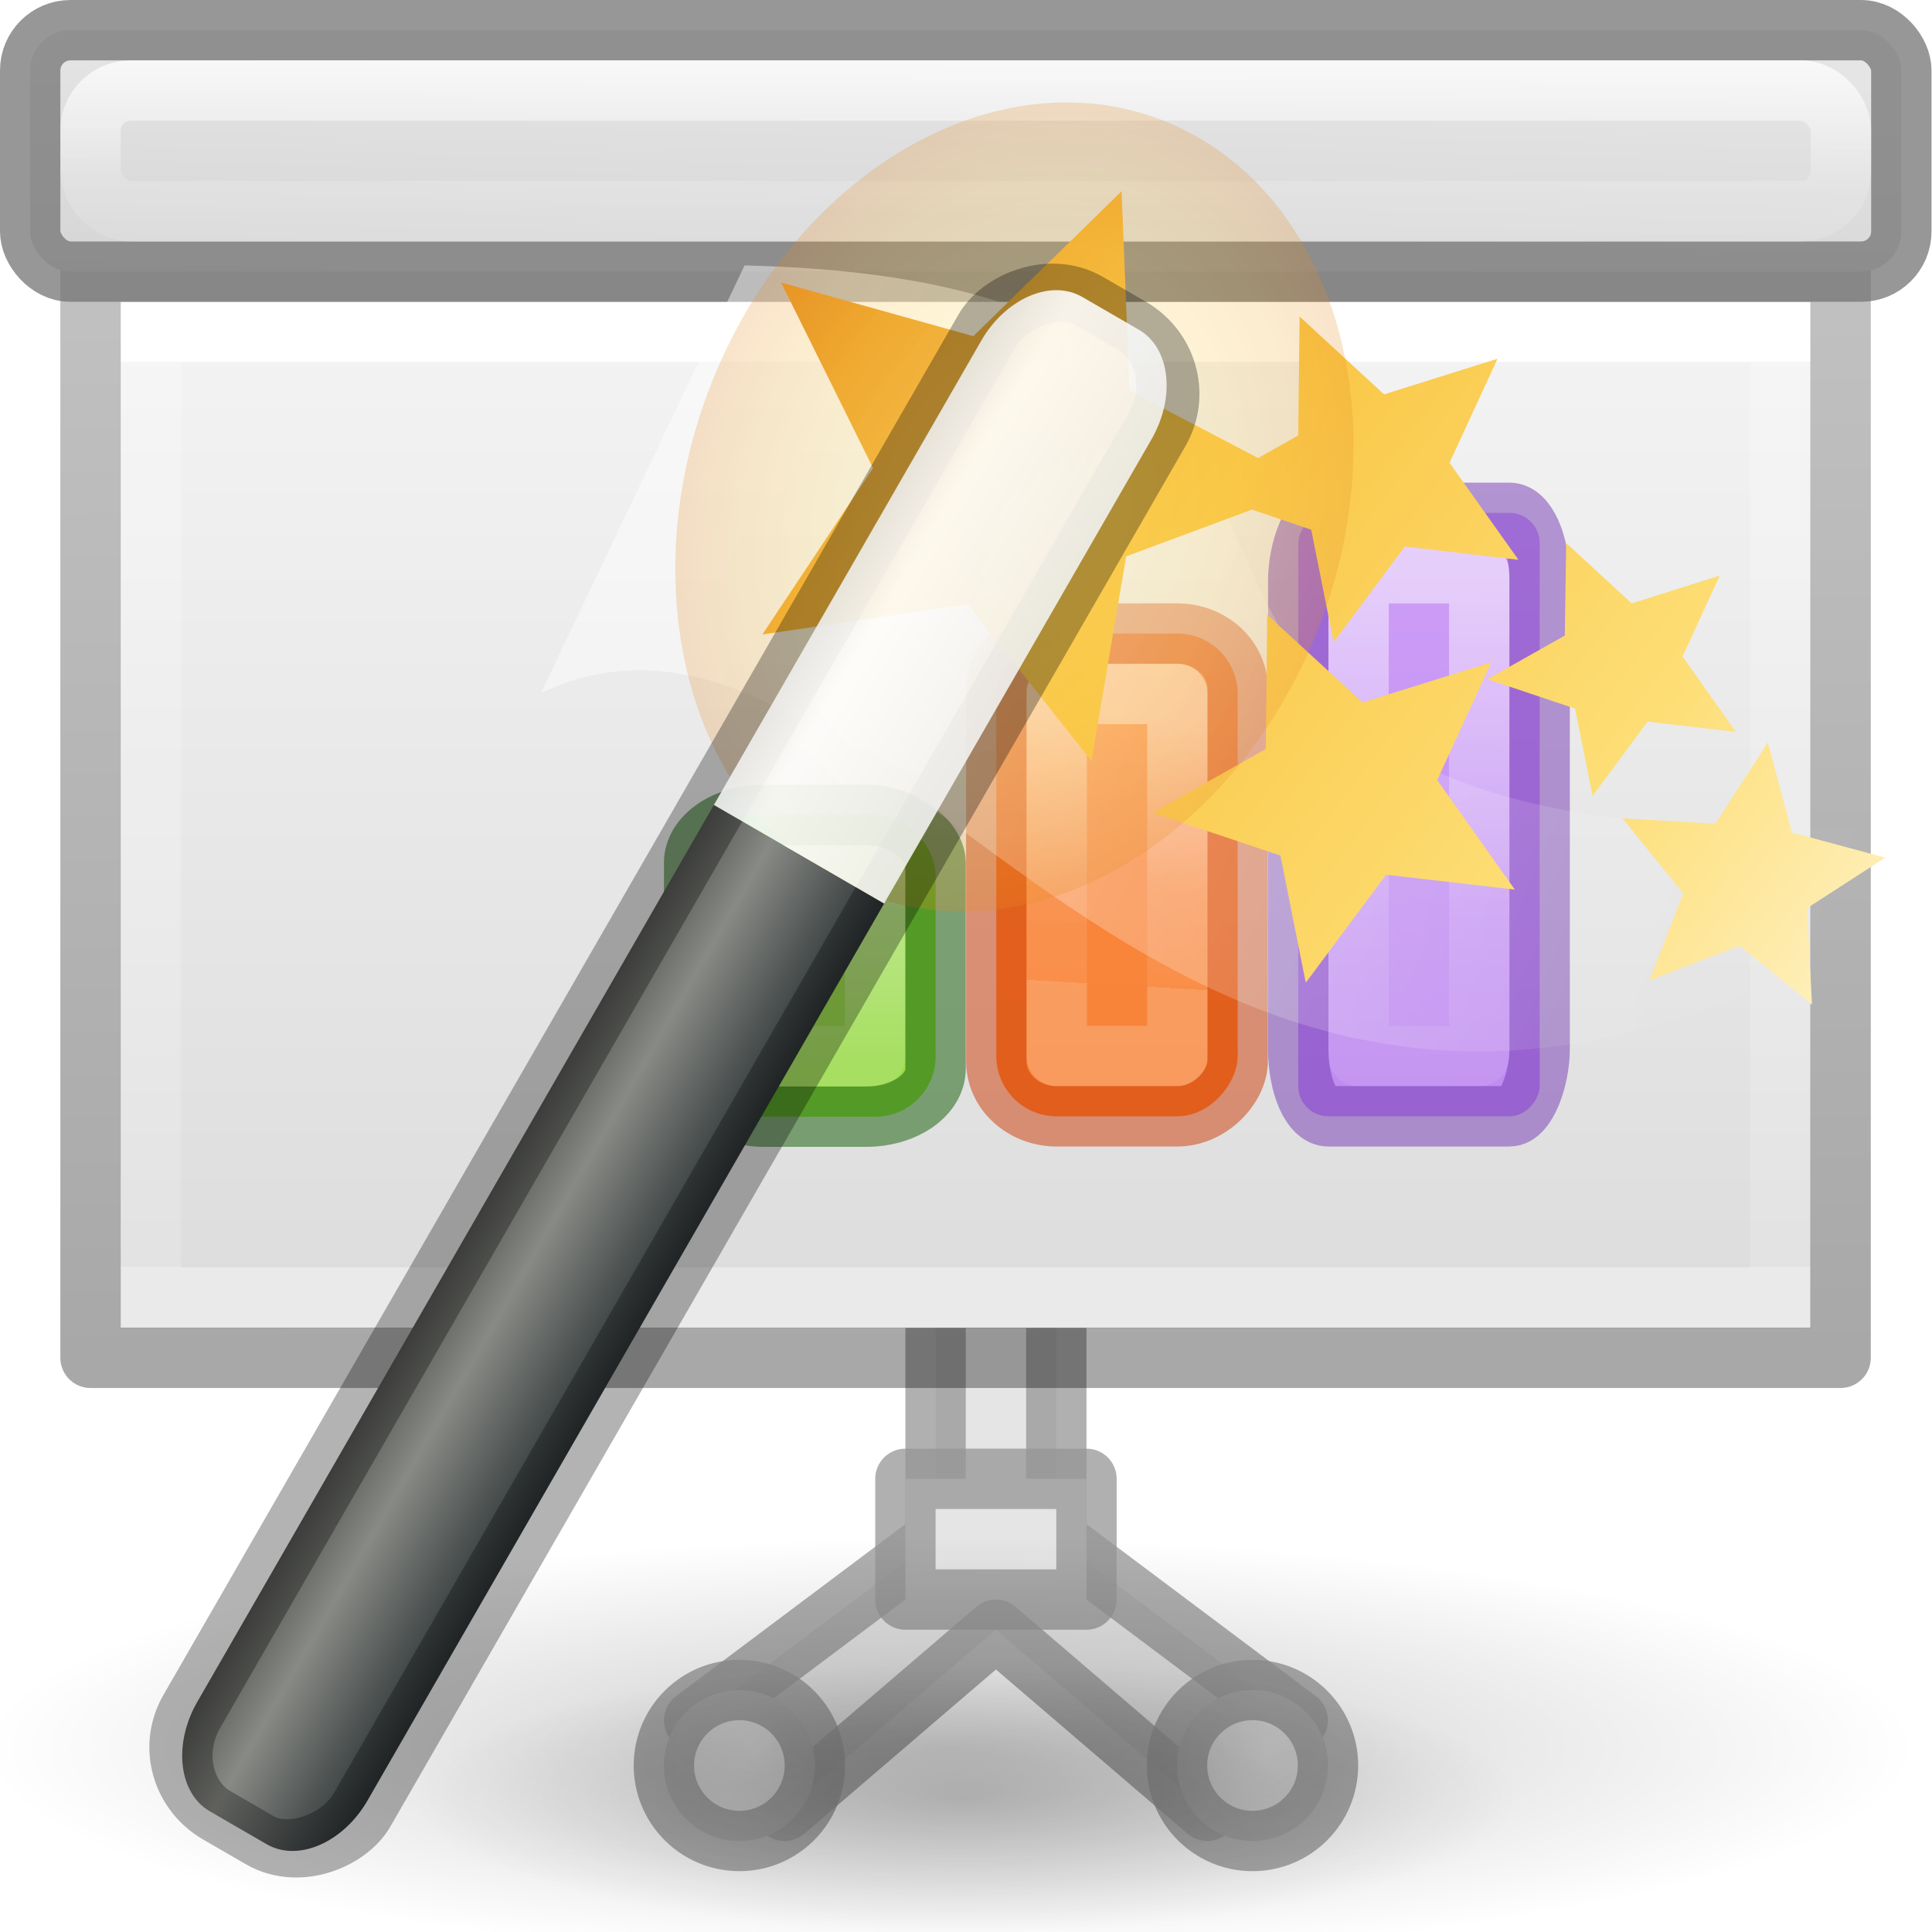 <svg height="32" viewBox="0 0 32 32" width="32" xmlns="http://www.w3.org/2000/svg" xmlns:xlink="http://www.w3.org/1999/xlink"><linearGradient id="a"><stop offset="0" stop-color="#dfdfdf"/><stop offset="1" stop-color="#cdcdcd"/></linearGradient><linearGradient id="b" gradientTransform="matrix(.381 0 0 .406 1.524 4.302)" gradientUnits="userSpaceOnUse" x1="27.5" x2="27.5" y1="-.576" y2="32.109"><stop offset="0" stop-color="#f4f4f4"/><stop offset="1" stop-color="#dbdbdb"/></linearGradient><linearGradient id="c" gradientTransform="matrix(.243 0 0 .351 2.162 -.432)" gradientUnits="userSpaceOnUse" x1="23.486" x2="23.486" y1="2.995" y2="27.01"><stop offset="0" stop-color="#fff"/><stop offset="0" stop-color="#fff" stop-opacity=".235"/><stop offset="1" stop-color="#fff" stop-opacity=".157"/><stop offset="1" stop-color="#fff" stop-opacity=".392"/></linearGradient><linearGradient id="d" gradientTransform="matrix(.254 0 0 .305 19.129 -.685)" gradientUnits="userSpaceOnUse" x1="-51.733" x2="-51.786" y1="34.232" y2="2.906"><stop offset="0" stop-opacity=".34"/><stop offset="1" stop-opacity=".247"/></linearGradient><linearGradient id="e" gradientUnits="userSpaceOnUse" x1="12.667" x2="12.75" y1="3.992" y2="1.069"><stop offset="0" stop-color="#d5d5d5"/><stop offset="1" stop-color="#e5e5e5"/></linearGradient><linearGradient id="f" gradientUnits="userSpaceOnUse" x1="13.561" x2="13.608" y1="-5.013" y2="21.532"><stop offset="0" stop-color="#ffa154"/><stop offset="1" stop-color="#f37329"/></linearGradient><linearGradient id="g" gradientUnits="userSpaceOnUse" x1="12.039" x2="12.184" xlink:href="#h" y1="9.088" y2="11.6"/><linearGradient id="h"><stop offset="0" stop-color="#fff"/><stop offset=".654" stop-color="#fff" stop-opacity=".235"/><stop offset="1" stop-color="#fff" stop-opacity=".157"/><stop offset="1" stop-color="#fff" stop-opacity=".392"/></linearGradient><linearGradient id="i" gradientUnits="userSpaceOnUse" x1="15.893" x2="15.608" y1="7.157" y2="21.532"><stop offset="0" stop-color="#cd9ef7"/><stop offset="1" stop-color="#a56de2"/></linearGradient><linearGradient id="j" gradientUnits="userSpaceOnUse" x1="14.515" x2="14.552" xlink:href="#h" y1="7.594" y2="12.517"/><linearGradient id="k" gradientTransform="matrix(1.383 0 0 1.414 -21.393 18.457)" gradientUnits="userSpaceOnUse" x1="13.697" x2="13.3" y1="12.091" y2="29.436"><stop offset="0" stop-color="#9bdb4d"/><stop offset="1" stop-color="#68b723"/></linearGradient><linearGradient id="l" gradientUnits="userSpaceOnUse" x1="2.871" x2="2.871" xlink:href="#h" y1="10.194" y2="15.194"/><linearGradient id="m"><stop offset="0"/><stop offset="1" stop-opacity="0"/></linearGradient><radialGradient id="n" cx="2.25" cy="16" gradientTransform="matrix(.407 0 0 .099 11.084 21.073)" gradientUnits="userSpaceOnUse" r="16.875" xlink:href="#m"/><linearGradient id="o" gradientUnits="userSpaceOnUse" x1="15" x2="15" xlink:href="#h" y1="1.069" y2="3.319"/><radialGradient id="p" cx="16.5" cy="22.069" gradientUnits="userSpaceOnUse" r="1.313" xlink:href="#a"/><radialGradient id="q" cx="10.125" cy="22.069" gradientUnits="userSpaceOnUse" r="1.313" xlink:href="#a"/><linearGradient id="r" gradientUnits="userSpaceOnUse" x1="5.118" x2=".443" y1="2.027" y2="4.052"><stop offset="0" stop-color="#fff"/><stop offset="1" stop-color="#fff" stop-opacity="0"/></linearGradient><linearGradient id="s" gradientUnits="userSpaceOnUse" x1=".264" x2="5.228" xlink:href="#t" y1="4.618" y2=".915"/><linearGradient id="t"><stop offset="0" stop-color="#fff3cb"/><stop offset=".262" stop-color="#fdde76"/><stop offset=".661" stop-color="#f9c440"/><stop offset="1" stop-color="#e48b20"/></linearGradient><linearGradient id="u" gradientTransform="matrix(.267 0 0 1.158 9.316 -10.704)" gradientUnits="userSpaceOnUse" x1="-32.957" x2="-25.474" y1="27.389" y2="27.389"><stop offset="0" stop-color="#2e3436"/><stop offset=".644" stop-color="#888a85"/><stop offset="1" stop-color="#555753"/></linearGradient><linearGradient id="v" gradientTransform="matrix(.776 .239 -.316 .567 -20.168 4.55)" gradientUnits="userSpaceOnUse" x1="27.528" x2="30.42" y1="4.167" y2="2.949"><stop offset="0" stop-color="#eeeeec"/><stop offset=".789" stop-color="#fff"/><stop offset="1" stop-color="#eeeeec"/></linearGradient><radialGradient id="w" cx="6.703" cy="73.616" gradientTransform="matrix(.586 0 0 .128 .372 -1.763)" gradientUnits="userSpaceOnUse" r="7.228" xlink:href="#m"/><radialGradient id="x" cx="32.5" cy="16.563" gradientTransform="matrix(.136 .329 -.258 .113 11.15 .462)" gradientUnits="userSpaceOnUse" r="14.438" xlink:href="#t"/><filter id="y" color-interpolation-filters="sRGB" height="1.324" width="1.387" x="-.193" y="-.162"><feGaussianBlur stdDeviation=".678"/></filter><g transform="matrix(1.333 0 0 1.333 0 -.425)"><g stroke="#959595" stroke-linecap="square" stroke-linejoin="round" stroke-opacity=".745" stroke-width=".75" transform="translate(-.75)"><path d="m12.375 16.444v3l-3 2.25 1.125 1.125 2.625-2.25 2.625 2.25 1.125-1.125-3-2.25v-3z" fill="#e5e5e5"/><circle cx="16.313" cy="22.256" fill="url(#p)" r=".938"/><circle cx="9.937" cy="22.256" fill="url(#q)" r=".938"/><path d="m12 18.694h2.25v1.5h-2.25z" fill="#e5e5e5"/></g><ellipse cx="12" cy="22.652" display="block" fill="url(#n)" opacity=".193" rx="6.868" ry="1.665"/><path d="m1.5 4.069h21v12.75h-21z" fill="url(#b)" stroke-width="1.333"/><g fill="none" stroke-width=".563" transform="matrix(1.333 0 0 1.333 0 3.992)"><path d="m16.594 9.339h-15.188v-9h15.188z" stroke="url(#c)" stroke-linecap="round"/><path d="m.844-.224c2.521 0 16.313.001 16.313.001l0 10.124h-16.313z" stroke="url(#d)" stroke-linejoin="round"/></g><rect height="3" rx=".5" ry=".5" style="stroke:#747474;stroke-width:.75;stroke-linecap:square;stroke-linejoin:round;stroke-opacity:.745;fill:url(#e)" width="23.25" x=".375" y=".694"/><g transform="matrix(-1.333 0 0 1.333 41.853 -2.625)"><rect fill="url(#i)" height="5.625" rx=".281" width="2.25" x="17.046" y="6.989"/><g fill="none" stroke-linecap="round" stroke-linejoin="round" stroke-width=".563"><path d="m17.609 7.552h1.125v4.5h-1.125z" opacity=".5" stroke="url(#j)"/><rect height="5.625" opacity=".5" rx=".281" ry=".63" stroke="#7239b3" width="2.25" x="17.046" y="6.989"/></g></g><g transform="matrix(-1.333 0 0 1.333 33.87 -2.689)"><rect fill="url(#f)" height="4.5" rx=".563" width="2.25" x="13.872" y="8.162"/><g fill="none" stroke-linecap="round" stroke-linejoin="round" stroke-width=".563"><path d="m14.434 8.725h1.125v3.375h-1.125z" opacity=".5" stroke="url(#g)"/><rect height="4.5" opacity=".5" rx=".563" ry=".513" stroke="#cc3b02" width="2.25" x="13.872" y="8.162"/></g></g><rect fill="url(#k)" height="3.75" rx=".748" stroke-width="1" width="3" x="8.625" y="10.444"/><g fill="none"><path d="m9.375 11.194 1.498-0v2.25l-1.498 0z" opacity=".5" stroke="url(#l)" stroke-linecap="round" stroke-linejoin="round" stroke-width=".75"/><rect height="3.75" opacity=".5" rx=".866" ry=".597" stroke="#0f5a00" stroke-linecap="round" stroke-linejoin="round" stroke-width=".75" width="3" x="8.625" y="10.444"/><rect height="2.056" rx="0" ry=".5" width="20" x="1.5" y="1.444"/><rect height="1.5" rx=".5" ry=".5" stroke="url(#o)" stroke-linecap="square" stroke-linejoin="round" stroke-opacity=".745" stroke-width=".75" width="21.75" x="1.125" y="1.444"/></g></g><g transform="matrix(-3.78 0 0 3.78 32 0)"><g stroke-width=".265"><path d="m-.043 3.607c4.591.291 1.698-2.359 5.246-2.444l.892 1.873c-1.619-.755-2.727 3.123-6.158.844z" fill="url(#r)" fill-rule="evenodd" opacity=".444"/><path d="m8.531 7.668c0 .511-1.895.926-4.233.926-2.338 0-4.233-.415-4.233-.926 0-.512 1.895-.926 4.233-.926 2.338 0 4.233.414 4.233.926z" fill="url(#w)" opacity=".2"/><path d="m3.551.838-.035.874-.563.295-.176-.099-.006-.521-.37.341-.497-.156.21.456-.302.425.498-.058.312.419.098-.493.26-.088.551.205.152.896.543-.686.899.132-.485-.729.403-.813-.842.235zm-1.948 1.541-.287.265-.386-.122.163.355-.234.33.387-.045.241.325.077-.382.384-.129-.339-.191zm1.31.315-.418.384-.564-.176.237.516-.34.48.564-.065.352.473.111-.557.559-.188-.495-.279zm-2.194.559-.105.395-.409.11.342.221-.021.423.316-.258.396.152-.148-.381.266-.329-.407.023z" fill="url(#s)"/></g><path d="m13.263 17.77c-2.056.9-4.6-.495-5.686-3.117-1.084-2.622-.297-5.478 1.76-6.38 2.055-.9 4.6.495 5.685 3.118 1.084 2.623.297 5.48-1.76 6.38z" fill="url(#x)" filter="url(#y)" opacity=".483" transform="matrix(.353 0 0 .353 .032 -2.375)"/><g transform="matrix(.373 -.216 .182 .316 1.129 -1.621)"><path d="m.5 18v12.438c0 .58.297 1.062.667 1.062h.666c.37 0 .667-.48.667-1.063v-12.437z" fill="url(#u)" fill-rule="evenodd"/><rect fill="none" height="21" opacity=".3" rx=".749" ry=".929" stroke="#000" stroke-width=".667" width="2" x=".5" y="10.5"/><path d="m1.167 10.5c-.37 0-.667.48-.667 1.063v6.437h2v-6.438c0-.58-.297-1.062-.667-1.062z" fill="url(#v)" fill-rule="evenodd" opacity=".9"/></g></g></svg>